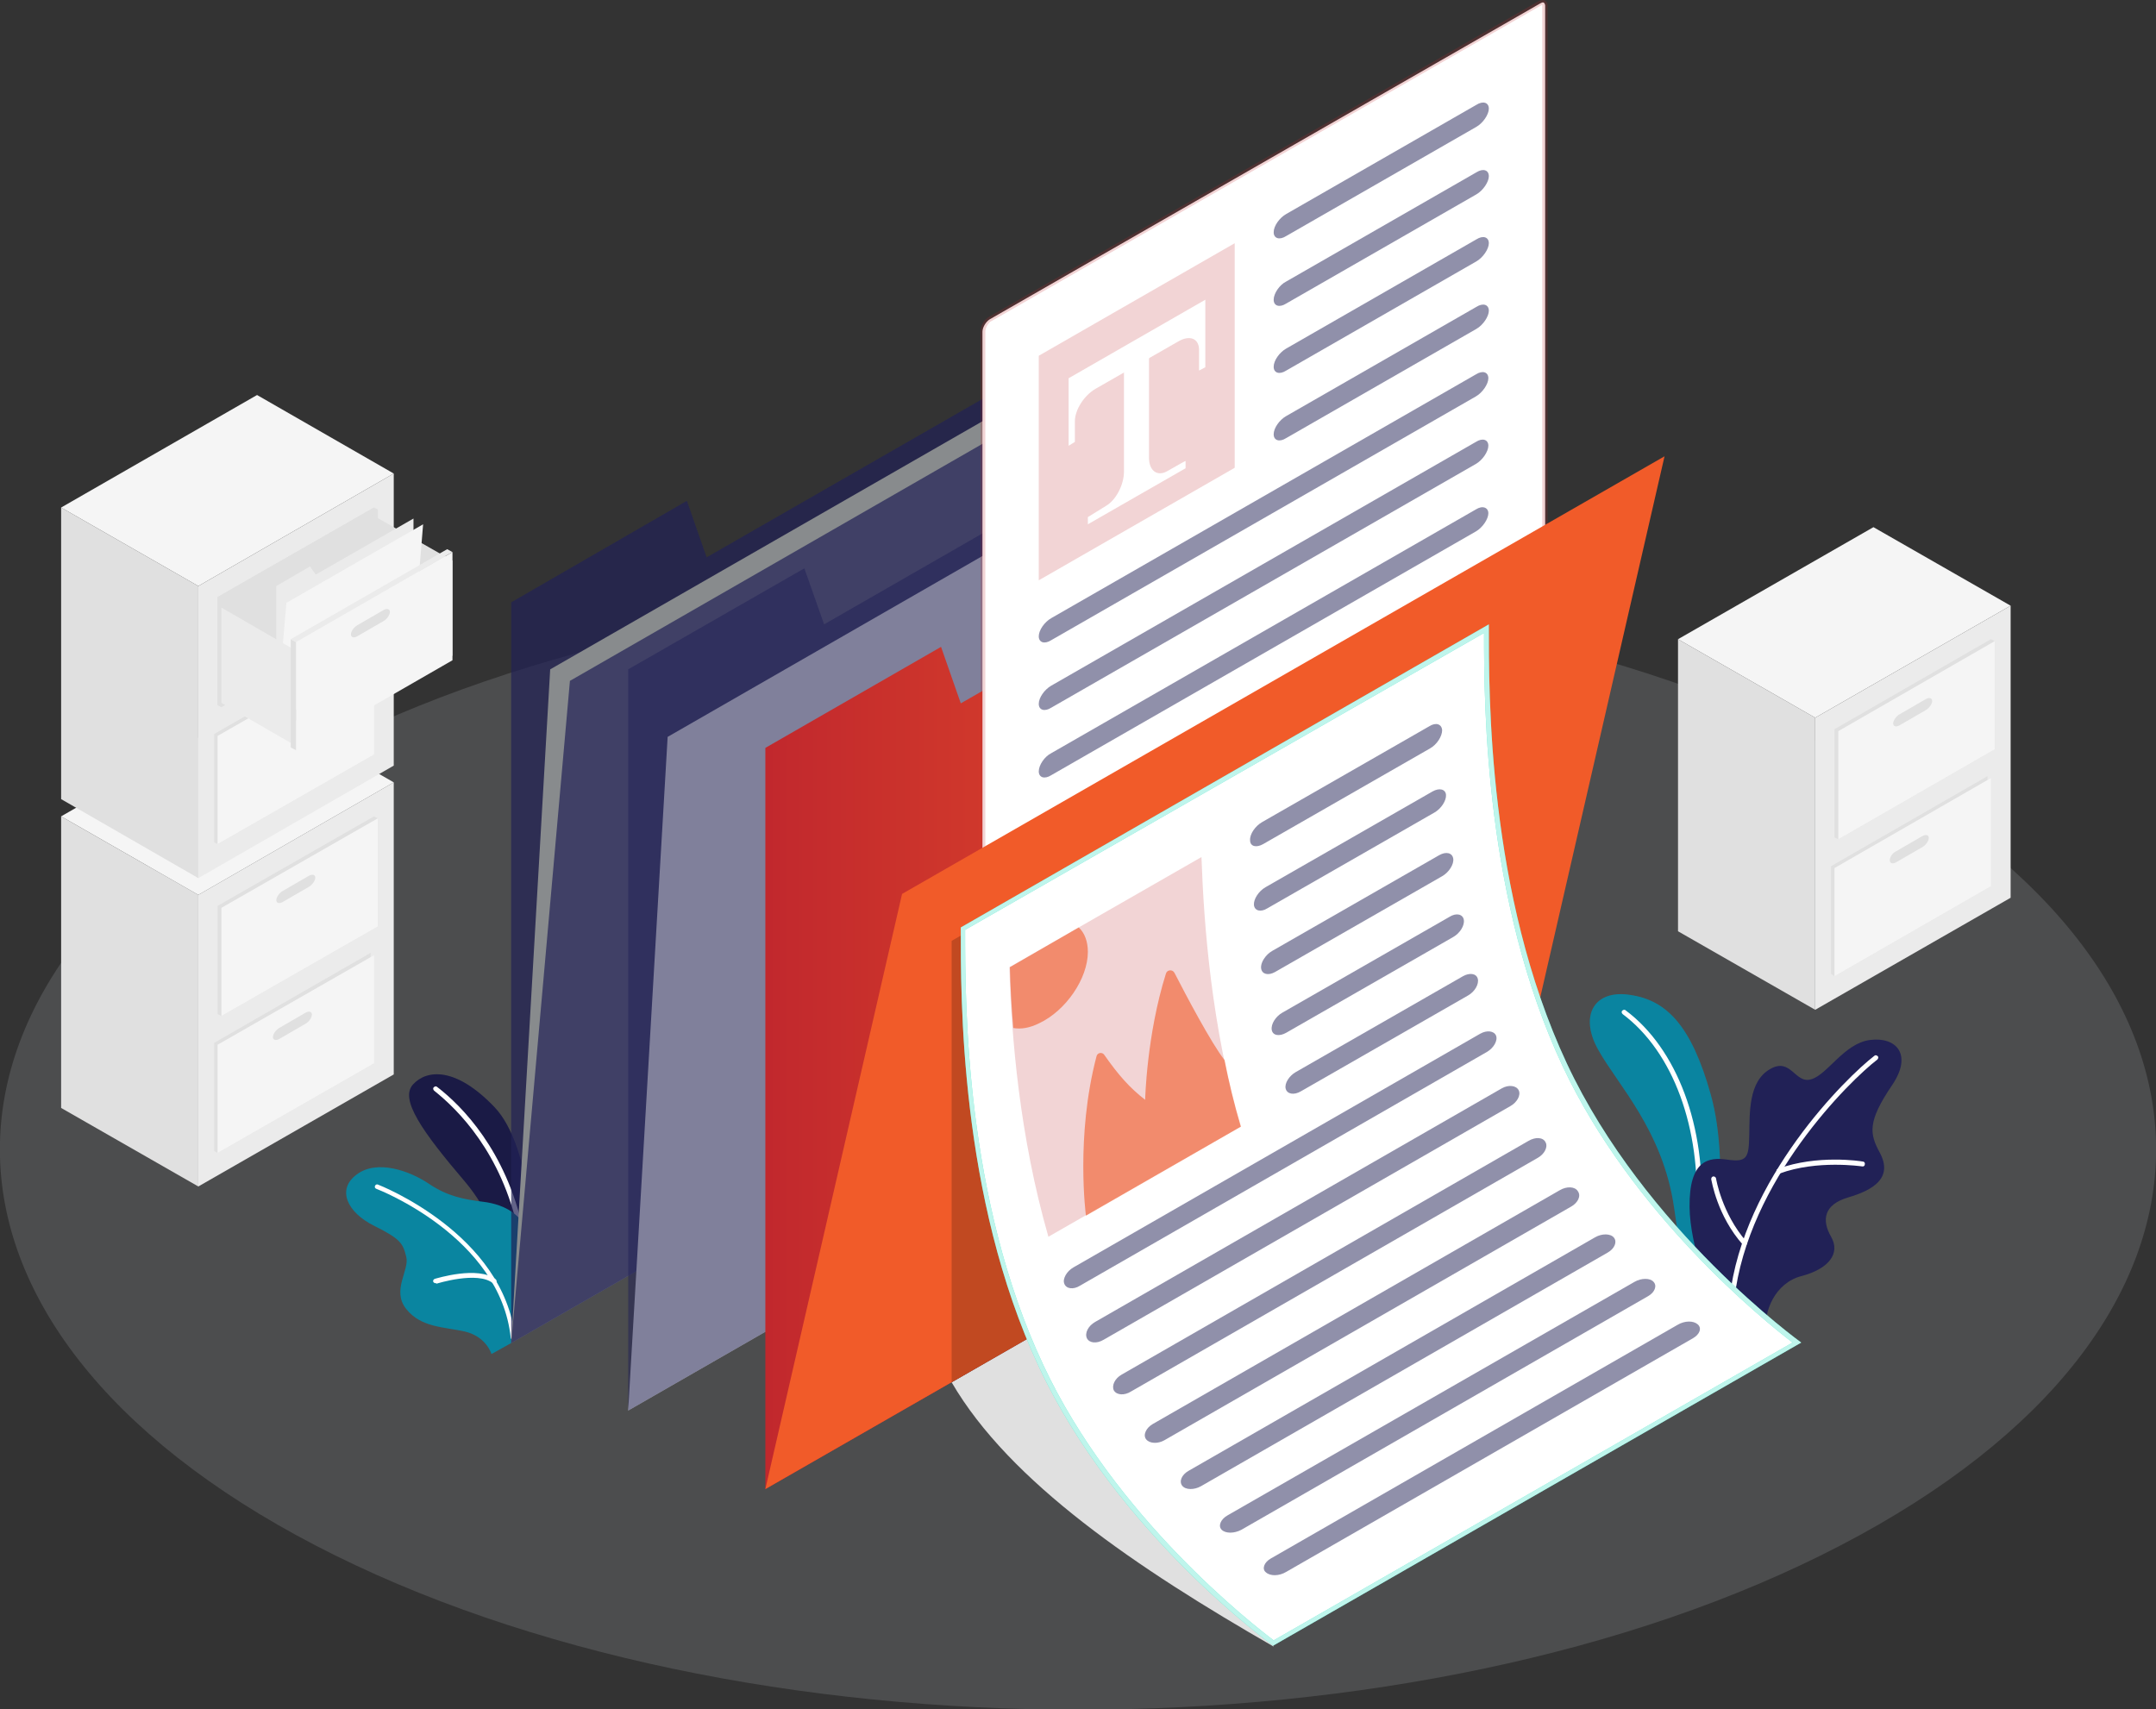 <svg width="227" height="180" viewBox="0 0 227 180" fill="none" xmlns="http://www.w3.org/2000/svg">
<rect x="0" y="0" width="227" height="180" fill="#333333" stroke="none"/>
<g clip-path="url(#clip0)">
<path opacity="0.3" d="M33.247 162.756C77.593 185.798 149.458 185.798 193.753 162.756C238.099 139.714 238.099 102.353 193.753 79.311C149.407 56.269 77.542 56.269 33.247 79.311C-11.099 102.353 -11.099 139.714 33.247 162.756Z" fill="#888B8D"/>
<path d="M20.881 124.941L6.436 116.672V85.966L20.881 94.235V124.941Z" fill="#E0E0E0"/>
<path d="M20.881 94.235L41.457 82.386V113.143L20.881 124.941V94.235Z" fill="#EBEBEB"/>
<path d="M41.457 82.386L20.881 94.235L6.436 85.966L27.064 74.118L41.457 82.386Z" fill="#F5F5F5"/>
<path d="M22.908 95.395L39.379 85.966L39.785 86.168V97.563L23.313 106.992L22.908 106.79V95.395Z" fill="#E0E0E0"/>
<path d="M23.313 95.597L39.784 86.168V97.563L23.313 106.992V95.597Z" fill="#F5F5F5"/>
<path d="M29.75 93.832L32.537 92.219C32.892 92.017 33.196 92.118 33.196 92.42C33.196 92.723 32.892 93.176 32.537 93.378L29.75 94.992C29.395 95.193 29.091 95.092 29.091 94.79C29.091 94.487 29.395 94.034 29.75 93.832Z" fill="#E0E0E0"/>
<path d="M22.553 109.815L39.024 100.336V111.731L39.379 111.983L22.908 121.412L22.553 121.21V109.815Z" fill="#E0E0E0"/>
<path d="M22.908 110.017L39.379 100.588V111.983L22.908 121.412V110.017Z" fill="#F5F5F5"/>
<path d="M29.395 108.252L32.182 106.639C32.537 106.437 32.841 106.538 32.841 106.84C32.841 107.143 32.537 107.597 32.182 107.798L29.395 109.412C29.04 109.613 28.736 109.513 28.736 109.21C28.736 108.908 29.04 108.454 29.395 108.252Z" fill="#E0E0E0"/>
<path d="M20.881 92.471L6.436 84.151V53.445L20.881 61.714V92.471Z" fill="#E0E0E0"/>
<path d="M20.881 61.714L41.457 49.865V80.622L20.881 92.471V61.714Z" fill="#EBEBEB"/>
<path d="M41.457 49.865L20.881 61.714L6.436 53.445L27.064 41.597L41.457 49.865Z" fill="#F5F5F5"/>
<path d="M22.908 62.874L39.379 53.445L39.785 53.647V65.042L23.313 74.471L22.908 74.269V62.874Z" fill="#E0E0E0"/>
<path d="M29.75 61.311L32.537 59.697C32.892 59.496 33.196 59.597 33.196 59.899C33.196 60.202 32.892 60.655 32.537 60.857L29.75 62.471C29.395 62.672 29.091 62.571 29.091 62.269C29.091 61.966 29.395 61.513 29.75 61.311Z" fill="#E0E0E0"/>
<path d="M22.553 77.294L39.024 67.815V79.21L39.379 79.462L22.908 88.891L22.553 88.689V77.294Z" fill="#E0E0E0"/>
<path d="M22.908 77.496L39.379 68.067V79.462L22.908 88.891V77.496Z" fill="#F5F5F5"/>
<path d="M29.395 75.731L32.182 74.118C32.537 73.916 32.841 74.017 32.841 74.319C32.841 74.622 32.537 75.076 32.182 75.277L29.395 76.891C29.04 77.092 28.736 76.992 28.736 76.689C28.736 76.387 29.04 75.933 29.395 75.731Z" fill="#E0E0E0"/>
<path d="M22.908 62.874L39.379 53.445V64.79L22.908 74.269V62.874Z" fill="#E0E0E0"/>
<path d="M47.64 59.042L38.619 53.899V63.933L47.64 69.076V59.042Z" fill="#E0E0E0"/>
<path d="M29.091 75.882V61.714L32.639 59.647L33.247 60.504L43.535 54.605V67.613L29.091 75.882Z" fill="#EBEBEB"/>
<path d="M29.091 75.882L30.155 63.479L44.549 55.21L43.535 67.614L29.091 75.882Z" fill="#F5F5F5"/>
<path d="M31.169 68.521L23.313 63.983V74.017L31.169 78.555V68.521Z" fill="#EBEBEB"/>
<path d="M31.169 67.614L47.64 58.135V69.529L31.169 79.008V67.614Z" fill="#F5F5F5"/>
<path d="M37.605 65.849L40.393 64.235C40.748 64.034 41.052 64.135 41.052 64.437C41.052 64.74 40.748 65.193 40.393 65.395L37.605 67.008C37.251 67.21 36.946 67.109 36.946 66.807C36.946 66.504 37.251 66.05 37.605 65.849Z" fill="#E0E0E0"/>
<path d="M31.169 67.613L30.611 67.311V78.706L31.169 79.008V67.613Z" fill="#E0E0E0"/>
<path d="M30.611 67.311L47.083 57.832L47.64 58.134L31.169 67.613L30.611 67.311Z" fill="#EBEBEB"/>
<path d="M191.118 106.336L176.674 98.067V67.311L191.118 75.58V106.336Z" fill="#E0E0E0"/>
<path d="M191.118 75.58L211.694 63.782V94.538L191.118 106.336V75.58Z" fill="#EBEBEB"/>
<path d="M211.694 63.782L191.118 75.58L176.674 67.311L197.25 55.513L211.694 63.782Z" fill="#F5F5F5"/>
<path d="M193.145 76.79L209.616 67.311L210.022 67.513V78.907L193.551 88.386L193.145 88.185V76.79Z" fill="#E0E0E0"/>
<path d="M193.55 76.992L210.022 67.513V78.907L193.55 88.386V76.992Z" fill="#F5F5F5"/>
<path d="M199.987 75.227L202.774 73.613C203.129 73.412 203.433 73.513 203.433 73.815C203.433 74.118 203.129 74.571 202.774 74.773L199.987 76.386C199.632 76.588 199.328 76.487 199.328 76.185C199.328 75.882 199.632 75.428 199.987 75.227Z" fill="#E0E0E0"/>
<path d="M192.79 91.21L209.262 81.731V93.126L209.616 93.328L193.145 102.807L192.79 102.555V91.21Z" fill="#E0E0E0"/>
<path d="M193.145 91.412L209.616 81.933V93.328L193.145 102.807V91.412Z" fill="#F5F5F5"/>
<path d="M199.632 89.647L202.42 88.034C202.774 87.832 203.079 87.933 203.079 88.235C203.079 88.538 202.774 88.992 202.42 89.193L199.632 90.807C199.277 91.008 198.973 90.908 198.973 90.605C198.973 90.252 199.227 89.849 199.632 89.647Z" fill="#E0E0E0"/>
<path d="M53.975 138.454C53.975 138.454 54.026 130.437 48.958 124.437C44.447 119.143 42.065 115.765 43.484 114.202C44.903 112.639 47.944 112.286 52.049 116.571C56.154 120.857 56.459 132.756 55.901 135.479L53.975 138.454Z" fill="#212156"/>
<path opacity="0.2" d="M53.975 138.454C53.975 138.454 54.026 130.437 48.958 124.437C44.447 119.143 42.065 115.765 43.484 114.202C44.903 112.639 47.944 112.286 52.049 116.571C56.154 120.857 56.459 132.756 55.901 135.479L53.975 138.454Z" fill="black"/>
<path d="M54.836 129.882C54.734 129.882 54.633 129.782 54.583 129.681C52.809 121.412 48.247 116.874 45.713 114.857C45.612 114.756 45.561 114.605 45.663 114.504C45.764 114.403 45.916 114.353 46.017 114.454C48.653 116.471 53.265 121.16 55.089 129.53C55.14 129.681 55.039 129.782 54.887 129.832C54.887 129.882 54.887 129.882 54.836 129.882Z" fill="white"/>
<path d="M53.823 141.429L51.745 142.588C51.745 142.588 51.239 140.773 48.958 140.219C46.728 139.714 44.346 139.815 42.775 137.849C41.204 135.882 43.13 133.765 42.775 132.353C42.42 130.941 42.217 130.487 39.379 129.076C36.541 127.664 35.426 125.244 37.555 123.681C39.683 122.067 43.13 123.277 45.207 124.689C47.083 125.95 48.806 126.303 50.884 126.555C52.962 126.807 56.357 127.966 55.8 132.756C55.344 137.546 53.823 141.429 53.823 141.429Z" fill="#0A85A0"/>
<path d="M45.866 135.126C45.765 135.126 45.664 135.076 45.613 134.975C45.562 134.824 45.664 134.723 45.765 134.672C45.968 134.622 50.326 133.261 52.201 134.723C52.303 134.824 52.303 134.975 52.252 135.076C52.151 135.176 51.999 135.176 51.897 135.126C50.276 133.815 45.968 135.176 45.968 135.176C45.917 135.126 45.917 135.126 45.866 135.126Z" fill="white"/>
<path d="M54.026 141.076C53.874 141.076 53.773 140.975 53.773 140.874C52.657 130.235 39.785 125.244 39.633 125.193C39.48 125.143 39.43 124.992 39.48 124.891C39.531 124.74 39.683 124.689 39.785 124.74C39.937 124.79 53.063 129.933 54.229 140.874C54.33 140.924 54.229 141.025 54.026 141.076C54.026 141.076 54.077 141.076 54.026 141.076Z" fill="white"/>
<path d="M180.12 134.471C180.171 134.319 182.35 123.177 180.12 115.261C178.093 108 175.458 105.328 171.656 104.773C167.906 104.168 166.234 106.891 168.261 110.521C170.288 114.202 175.103 119.042 176.268 127.21C176.775 130.588 177.181 133.513 177.181 133.513L180.12 134.471Z" fill="#0A85A0"/>
<path opacity="0.2" d="M180.12 134.471C180.171 134.319 182.35 123.177 180.12 115.261C178.093 108 175.458 105.328 171.656 104.773C167.906 104.168 166.234 106.891 168.261 110.521C170.288 114.202 175.103 119.042 176.268 127.21C176.775 130.588 177.181 133.513 177.181 133.513L180.12 134.471Z" fill="#0A85A0"/>
<path d="M178.853 128.067C178.802 128.067 178.802 128.067 178.853 128.067C178.701 128.067 178.6 127.916 178.6 127.815C179.107 118.79 176.167 110.773 170.846 106.79C170.744 106.689 170.694 106.538 170.795 106.437C170.896 106.336 171.048 106.286 171.15 106.387C176.573 110.42 179.664 118.639 179.107 127.815C179.056 127.966 178.955 128.067 178.853 128.067Z" fill="white"/>
<path d="M185.948 140.269C185.644 138.202 186.861 135.076 189.699 134.37C192.537 133.613 193.804 132 192.79 130.235C191.777 128.471 192.03 126.857 194.564 126.101C197.149 125.345 199.379 124.084 197.909 121.361C196.845 119.395 196.591 118.135 199.227 114.252C201.406 111.025 199.632 109.16 196.896 109.513C194.159 109.866 192.436 113.143 190.712 113.647C188.989 114.202 188.584 111.277 186.354 112.588C184.073 113.899 184.225 117.227 184.175 119.546C184.124 121.866 183.972 122.42 181.894 122.118C179.867 121.815 177.84 122.168 177.89 127.109C177.941 131.345 180.171 136.588 180.171 136.588L185.948 140.269Z" fill="#212156"/>
<path d="M182.35 137.092C182.35 137.092 182.299 137.092 182.35 137.092C182.198 137.092 182.097 136.941 182.097 136.79C183.516 124.084 194.463 113.395 197.352 111.177C197.453 111.076 197.605 111.126 197.706 111.227C197.808 111.328 197.757 111.479 197.656 111.58C194.818 113.748 184.023 124.286 182.604 136.84C182.553 137.042 182.452 137.092 182.35 137.092Z" fill="white"/>
<path d="M187.317 123.529C187.215 123.529 187.114 123.479 187.063 123.378C187.013 123.227 187.063 123.126 187.215 123.076C191.321 121.563 195.933 122.269 196.135 122.319C196.287 122.319 196.389 122.471 196.338 122.622C196.338 122.773 196.186 122.874 196.034 122.824C195.983 122.824 191.321 122.118 187.368 123.58C187.418 123.529 187.368 123.529 187.317 123.529Z" fill="white"/>
<path d="M183.718 131.193C183.667 131.193 183.566 131.143 183.515 131.092C180.778 128.017 180.221 124.336 180.17 124.185C180.17 124.034 180.221 123.933 180.373 123.882C180.525 123.882 180.626 123.933 180.677 124.084C180.677 124.134 181.285 127.765 183.87 130.74C183.971 130.84 183.971 130.992 183.87 131.092C183.819 131.143 183.768 131.193 183.718 131.193Z" fill="white"/>
<path opacity="0.7" fill-rule="evenodd" clip-rule="evenodd" d="M134.102 95.345L53.823 141.429V63.429L72.322 52.739L74.4 58.689L134.102 24.403V95.345Z" fill="#212156"/>
<path d="M53.823 141.429L57.928 70.487L138.207 24.403L134.102 95.345L53.823 141.429Z" fill="#888B8D"/>
<path opacity="0.7" fill-rule="evenodd" clip-rule="evenodd" d="M60.006 71.698L53.823 141.429L134.102 95.345L140.285 25.563L60.006 71.698Z" fill="#212156"/>
<path d="M66.139 148.538L70.294 77.597L150.573 31.462L146.468 102.403L66.139 148.538Z" fill="#E0E0E0"/>
<path opacity="0.5" fill-rule="evenodd" clip-rule="evenodd" d="M66.139 148.538L146.468 102.403L152.651 32.672L146.468 36.219V31.462L86.766 65.748L84.688 59.849L66.139 70.487V148.538Z" fill="#212156"/>
<path d="M134.102 173.395C119.708 165.126 106.329 156.101 100.196 145.563L118.745 134.924L134.102 173.395Z" fill="#E0E0E0"/>
<path fill-rule="evenodd" clip-rule="evenodd" d="M160.861 110.723L80.583 156.807V78.756L99.081 68.118L101.159 74.067L160.861 39.782V110.723Z" fill="url(#paint0_linear)"/>
<path d="M103.693 101.849C103.49 101.849 103.44 101.597 103.44 101.496V34.941C103.44 34.487 103.794 33.882 104.2 33.63L162.179 0.353C162.28 0.302 162.382 0.252 162.432 0.252C162.635 0.252 162.686 0.504 162.686 0.605V67.16C162.686 67.613 162.331 68.219 161.926 68.471L103.997 101.748C103.896 101.798 103.794 101.849 103.693 101.849Z" fill="white"/>
<path opacity="0.2" fill-rule="evenodd" clip-rule="evenodd" d="M161.774 68.219C162.078 68.067 162.382 67.513 162.382 67.16V0.605V0.504C162.382 0.504 162.331 0.504 162.28 0.555L104.352 33.832C104.048 33.983 103.744 34.538 103.744 34.891V101.445V101.546C103.744 101.546 103.795 101.546 103.845 101.496L161.774 68.219ZM162.027 0.101C162.179 0.05 162.331 0 162.432 0C162.737 0 162.939 0.252 162.939 0.605V67.16C162.939 67.714 162.584 68.37 162.078 68.672L104.149 101.95C103.997 102 103.845 102.05 103.744 102.05C103.44 102.05 103.237 101.849 103.237 101.445V34.891C103.237 34.336 103.592 33.681 104.099 33.378L162.027 0.101L162.027 0.101Z" fill="#C1282D"/>
<path opacity="0.2" fill-rule="evenodd" clip-rule="evenodd" d="M129.997 25.613L109.369 37.462V61.109L129.997 49.261V25.613Z" fill="#C1282D"/>
<path d="M126.905 31.563V38.672L126.246 39.025C126.246 39.025 126.246 38.067 126.246 36.857C126.246 35.647 125.283 35.244 124.067 35.95L115.35 40.941C114.133 41.647 113.171 43.16 113.171 44.37V46.538L112.512 46.941V39.832L126.905 31.563Z" fill="white"/>
<path d="M122.901 49.614C121.836 50.218 120.975 49.563 120.975 48.202V36.807L118.339 38.218V49.664C118.339 51.076 117.478 52.689 116.413 53.294L114.538 54.454V55.21L124.826 49.311V48.555C124.826 48.504 123.965 49.008 122.901 49.614Z" fill="white"/>
<g opacity="0.5">
<path d="M134.102 24.454C134.102 25.109 134.71 25.311 135.419 24.857L155.438 13.361C156.148 12.958 156.756 12.05 156.756 11.445C156.756 10.79 156.148 10.588 155.438 11.042L135.419 22.538C134.71 22.941 134.102 23.798 134.102 24.454Z" fill="#212156"/>
<path d="M134.102 31.563C134.102 32.218 134.71 32.42 135.419 31.966L155.438 20.471C156.148 20.067 156.756 19.16 156.756 18.555C156.756 17.899 156.148 17.698 155.438 18.151L135.419 29.647C134.71 30 134.102 30.908 134.102 31.563Z" fill="#212156"/>
<path d="M134.102 38.622C134.102 39.277 134.71 39.479 135.419 39.025L155.438 27.529C156.148 27.126 156.756 26.218 156.756 25.613C156.756 24.958 156.148 24.756 155.438 25.21L135.419 36.706C134.71 37.109 134.102 37.966 134.102 38.622Z" fill="#212156"/>
<path d="M134.102 45.731C134.102 46.386 134.71 46.588 135.419 46.134L155.438 34.639C156.148 34.235 156.756 33.328 156.756 32.723C156.756 32.067 156.148 31.866 155.438 32.319L135.419 43.815C134.71 44.218 134.102 45.076 134.102 45.731Z" fill="#212156"/>
</g>
<g opacity="0.5">
<path d="M109.369 67.008C109.369 67.664 109.978 67.865 110.687 67.412L155.388 41.748C156.097 41.344 156.705 40.437 156.705 39.832C156.705 39.176 156.097 38.975 155.388 39.429L110.687 65.092C109.978 65.496 109.369 66.353 109.369 67.008Z" fill="#212156"/>
<path d="M109.369 74.118C109.369 74.773 109.978 74.975 110.687 74.521L155.388 48.857C156.097 48.454 156.705 47.546 156.705 46.941C156.705 46.286 156.097 46.084 155.388 46.538L110.687 72.202C109.978 72.605 109.369 73.462 109.369 74.118Z" fill="#212156"/>
<path d="M109.369 81.227C109.369 81.882 109.978 82.084 110.687 81.63L155.388 55.966C156.097 55.563 156.705 54.656 156.705 54.05C156.705 53.445 156.097 53.193 155.388 53.647L110.687 79.311C109.978 79.664 109.369 80.571 109.369 81.227Z" fill="#212156"/>
</g>
<path d="M80.583 156.807L94.976 94.135L175.255 48.05L160.861 110.723L80.583 156.807Z" fill="#F15B29"/>
<path opacity="0.2" fill-rule="evenodd" clip-rule="evenodd" d="M118.745 134.874L100.196 145.563V99.076L118.745 88.437V134.874Z" fill="black"/>
<path d="M134.102 173.092C132.531 171.933 117.326 160.387 109.623 143.849C101.412 126.302 101.412 105.781 101.412 98.067V97.815L156.503 66.202C156.503 73.966 156.503 94.487 164.764 112.134C172.315 128.269 186.911 139.664 189.243 141.429L134.102 173.092Z" fill="white"/>
<path d="M156.249 66.655C156.249 74.773 156.401 94.891 164.51 112.235C171.808 127.815 185.644 139.008 188.736 141.378L134.102 172.739C131.973 171.126 117.326 159.781 109.826 143.697C101.615 126.202 101.615 105.731 101.615 98.017V97.916L156.249 66.655ZM156.756 65.748L101.159 97.664C101.159 104.924 101.007 126 109.369 143.899C117.58 161.496 134.051 173.294 134.051 173.294L189.648 141.378C189.648 141.378 173.177 129.529 164.966 111.983C156.604 94.084 156.756 73.008 156.756 65.748Z" fill="#27DEBF"/>
<path opacity="0.7" d="M156.249 66.655C156.249 74.773 156.401 94.891 164.51 112.235C171.808 127.815 185.644 139.008 188.736 141.378L134.102 172.739C131.973 171.126 117.326 159.781 109.826 143.697C101.615 126.202 101.615 105.731 101.615 98.017V97.916L156.249 66.655ZM156.756 65.748L101.159 97.664C101.159 104.924 101.007 126 109.369 143.899C117.58 161.496 134.051 173.294 134.051 173.294L189.648 141.378C189.648 141.378 173.177 129.529 164.966 111.983C156.604 94.084 156.756 73.008 156.756 65.748Z" fill="white"/>
<g opacity="0.5">
<path d="M150.472 76.487L132.885 86.571C132.176 86.975 131.568 87.832 131.618 88.487C131.618 89.143 132.277 89.294 132.987 88.891L150.573 78.807C151.283 78.403 151.84 77.546 151.84 76.891C151.789 76.235 151.181 76.034 150.472 76.487Z" fill="#212156"/>
<path d="M150.827 83.344L133.24 93.429C132.531 93.832 131.973 94.689 132.024 95.294C132.075 95.899 132.733 96.101 133.443 95.647L151.029 85.563C151.739 85.16 152.296 84.302 152.246 83.697C152.195 83.092 151.536 82.941 150.827 83.344Z" fill="#212156"/>
<path d="M151.536 90.05L133.95 100.134C133.24 100.538 132.683 101.395 132.784 102C132.885 102.605 133.544 102.756 134.254 102.353L151.84 92.269C152.55 91.865 153.107 91.008 153.006 90.403C152.904 89.798 152.246 89.647 151.536 90.05Z" fill="#212156"/>
<path d="M152.6 96.555L135.014 106.639C134.304 107.042 133.798 107.849 133.899 108.454C134 109.059 134.71 109.16 135.419 108.756L153.006 98.672C153.715 98.269 154.222 97.462 154.121 96.857C154.019 96.252 153.31 96.101 152.6 96.555Z" fill="#212156"/>
<path d="M154.019 102.807L136.433 112.891C135.724 113.294 135.217 114.101 135.369 114.655C135.521 115.21 136.23 115.361 136.991 114.907L154.577 104.823C155.286 104.42 155.743 103.613 155.59 103.059C155.438 102.504 154.729 102.403 154.019 102.807Z" fill="#212156"/>
<path d="M155.844 108.857L113.019 133.462C112.309 133.866 111.853 134.672 112.056 135.176C112.258 135.731 113.019 135.832 113.728 135.378L156.553 110.773C157.263 110.37 157.719 109.563 157.516 109.059C157.314 108.555 156.553 108.454 155.844 108.857Z" fill="#212156"/>
<path d="M158.124 114.605L115.298 139.21C114.589 139.613 114.183 140.37 114.437 140.924C114.69 141.429 115.45 141.529 116.211 141.076L159.036 116.471C159.745 116.067 160.151 115.311 159.898 114.807C159.644 114.302 158.833 114.202 158.124 114.605Z" fill="#212156"/>
<path d="M160.912 120.151L118.087 144.756C117.377 145.16 117.022 145.916 117.276 146.42C117.58 146.924 118.391 146.975 119.1 146.521L161.926 121.916C162.635 121.513 162.99 120.756 162.736 120.302C162.483 119.748 161.672 119.697 160.912 120.151Z" fill="#212156"/>
<path d="M164.206 125.345L121.381 149.95C120.671 150.353 120.317 151.109 120.671 151.563C121.026 152.017 121.888 152.067 122.597 151.664L165.423 127.059C166.132 126.655 166.487 125.95 166.132 125.445C165.828 124.941 164.966 124.891 164.206 125.345Z" fill="#212156"/>
<path d="M167.957 130.286L125.131 154.891C124.422 155.294 124.118 156 124.472 156.454C124.827 156.908 125.739 156.908 126.449 156.504L169.274 131.899C169.984 131.496 170.288 130.79 169.933 130.336C169.578 129.882 168.666 129.882 167.957 130.286Z" fill="#212156"/>
<path d="M172.112 134.975L129.236 159.58C128.527 159.983 128.223 160.689 128.628 161.092C129.034 161.496 129.946 161.496 130.706 161.092L173.532 136.487C174.241 136.084 174.494 135.378 174.089 134.975C173.734 134.571 172.822 134.571 172.112 134.975Z" fill="#212156"/>
<path d="M176.623 139.513L133.798 164.118C133.088 164.521 132.835 165.227 133.291 165.58C133.747 165.983 134.659 165.983 135.419 165.529L178.245 140.924C178.954 140.521 179.208 139.866 178.752 139.462C178.296 139.059 177.383 139.059 176.623 139.513Z" fill="#212156"/>
</g>
<path opacity="0.2" fill-rule="evenodd" clip-rule="evenodd" d="M106.278 101.849L126.5 90.252C126.753 97.513 127.564 108.05 130.605 118.639L110.383 130.235C107.342 119.647 106.481 109.109 106.278 101.849Z" fill="#C1282D"/>
<path opacity="0.6" fill-rule="evenodd" clip-rule="evenodd" d="M114.539 100.235C114.539 99.126 114.184 98.218 113.576 97.664L106.329 101.849C106.379 103.765 106.481 105.933 106.684 108.252C107.494 108.403 108.407 108.252 109.42 107.748C112.208 106.437 114.539 103.059 114.539 100.235ZM128.932 111.63C127.564 109.916 124.827 104.723 123.662 102.454C123.459 102.05 122.851 102.101 122.749 102.555C120.722 109.008 120.57 115.815 120.57 115.815C118.948 114.555 117.783 113.244 116.262 111.076C116.059 110.773 115.553 110.824 115.451 111.227C113.221 119.697 114.336 128.017 114.336 128.017L130.656 118.639C129.946 116.269 129.388 113.95 128.932 111.63Z" fill="#F15B29"/>
</g>
<defs>
<linearGradient id="paint0_linear" x1="80.583" y1="97.776" x2="154.638" y2="97.776" gradientUnits="userSpaceOnUse">
<stop stop-color="#C1282D"/>
<stop offset="1" stop-color="#F15B29"/>
</linearGradient>
<clipPath id="clip0">
<rect width="227" height="180" fill="white"/>
</clipPath>
</defs>
</svg>

